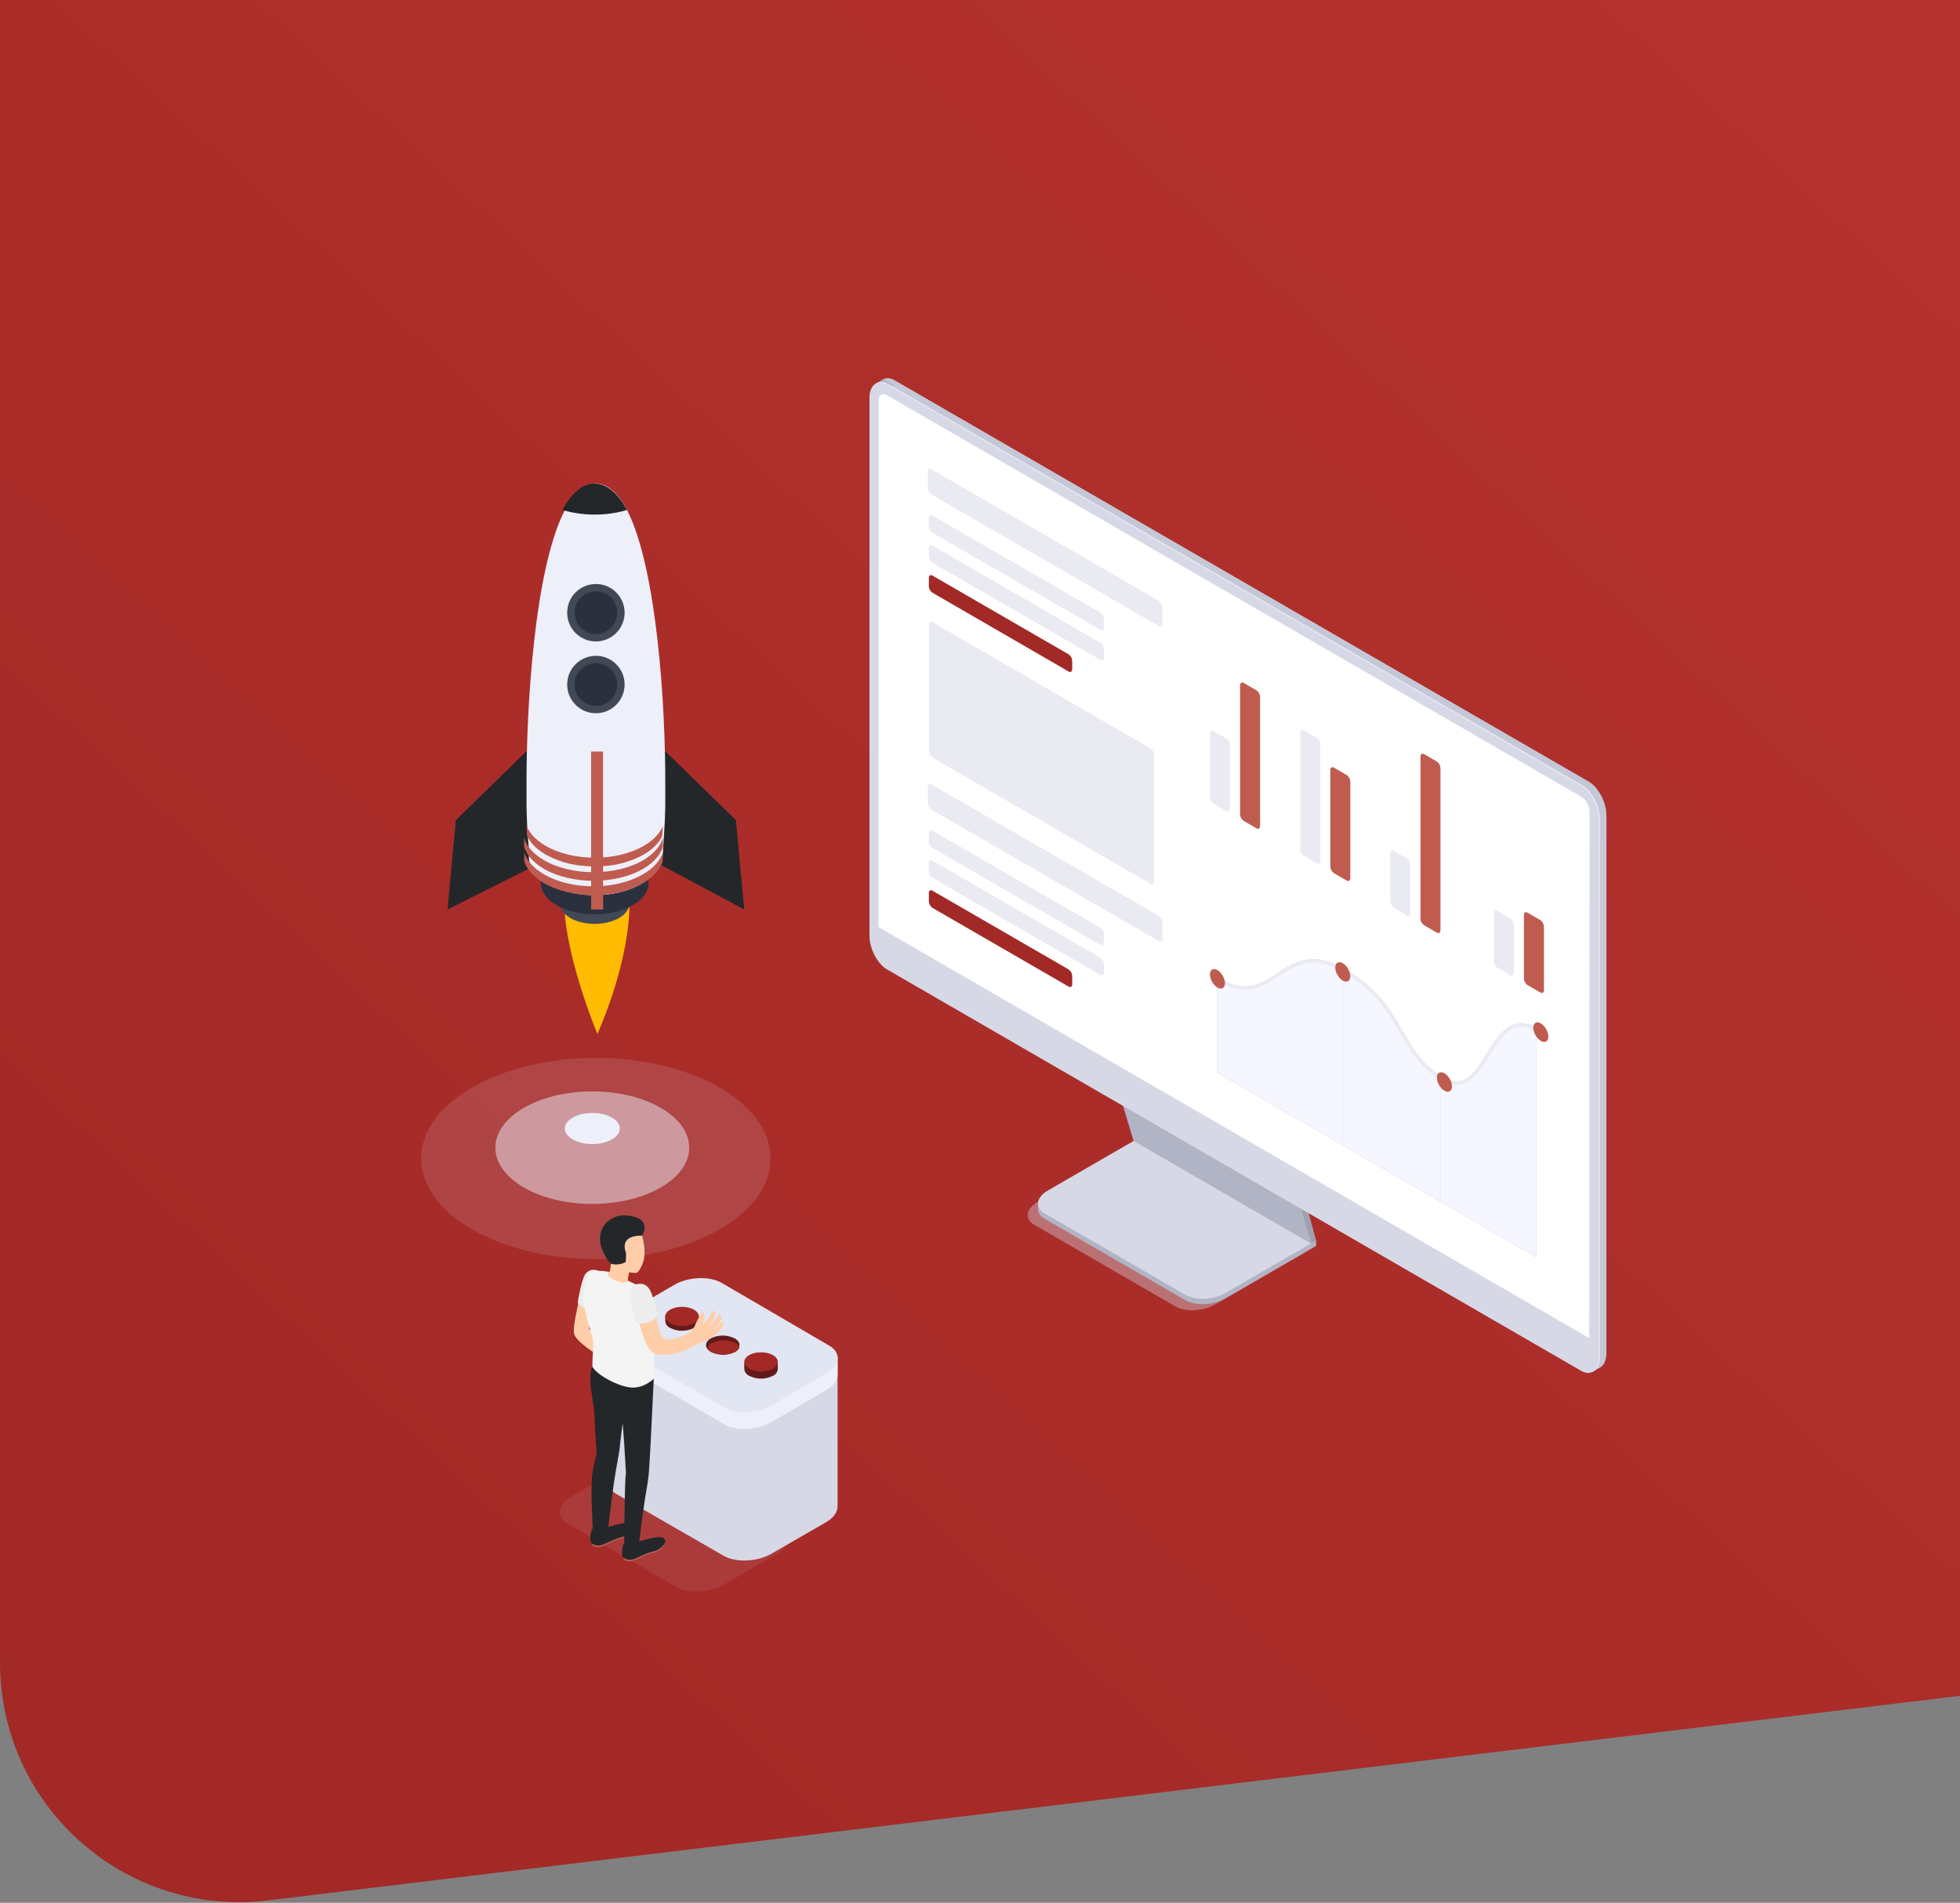 <?xml version="1.0" encoding="UTF-8"?>
<svg width="819px" height="795px" viewBox="0 0 819 795" version="1.1" xmlns="http://www.w3.org/2000/svg" xmlns:xlink="http://www.w3.org/1999/xlink">
    <rect x="0" y="0" width="819" height="795" fill="#808080" stroke="none"/>
    <!-- Generator: Sketch 64 (93537) - https://sketch.com -->
    <title>Group</title>
    <desc>Created with Sketch.</desc>
    <defs>
        <linearGradient x1="2.218%" y1="88.181%" x2="182.639%" y2="-48.902%" id="linearGradient-1">
            <stop stop-color="#A22926" offset="0%"></stop>
            <stop stop-color="#C53935" offset="100%"></stop>
        </linearGradient>
    </defs>
    <g id="01---Nerves-Website" stroke="none" stroke-width="1" fill="none" fill-rule="evenodd">
        <g id="02---Nerves-Hub" transform="translate(-621, 0)">
            <g id="Group" transform="translate(536.564, -85.358)">
                <path d="M124.411,45 L938.924,130.609 L864.864,835.248 L152.804,846.354 C97.583,847.215 52.118,803.148 51.257,747.926 C51.194,743.915 51.373,739.903 51.793,735.913 L124.411,45 L124.411,45 Z" id="Background-Header" fill="url(#linearGradient-1)" transform="translate(489.462, 446.557) rotate(-6) translate(-489.462, -446.557) "></path>
                <g id="Startup_SVG" transform="translate(260.436, 243.358)">
                    <ellipse id="Oval" fill="#D6D8E5" fill-rule="nonzero" opacity="0.15" cx="73" cy="326" rx="73" ry="42"></ellipse>
                    <ellipse id="Oval" fill="#EDEFF9" fill-rule="nonzero" opacity="0.5" cx="71.5" cy="321.5" rx="40.5" ry="23.5"></ellipse>
                    <ellipse id="Oval" fill="#EDEFF9" fill-rule="nonzero" cx="71.5" cy="313.5" rx="11.5" ry="6.5"></ellipse>
                    <path d="M60,223.494 C60,223.494 60.616,241.573 73.608,274 C73.608,274 85.706,247.888 86.959,222.945 C88.212,198.002 60,223.494 60,223.494 Z" id="Path" fill="#FFBC00" fill-rule="nonzero"></path>
                    <polygon id="Path" fill="#24272A" fill-rule="nonzero" points="43.875 156 14.493 184.623 11 222 46.535 204.161 53 158.573"></polygon>
                    <polygon id="Path" fill="#24272A" fill-rule="nonzero" points="102.125 156 131.497 184.623 135 222 99.334 202.925 93 158.573"></polygon>
                    <ellipse id="Oval" fill="#424956" fill-rule="nonzero" cx="72.5" cy="219.5" rx="14.5" ry="8.5"></ellipse>
                    <polygon id="Path" fill="#494949" fill-rule="nonzero" points="50 210.714 50 203 94 203 94 211"></polygon>
                    <ellipse id="Oval" fill="#2B303F" fill-rule="nonzero" cx="72.5" cy="211" rx="22.5" ry="13"></ellipse>
                    <ellipse id="Oval" fill="#EDEFF9" fill-rule="nonzero" cx="72.5" cy="200" rx="27.5" ry="16"></ellipse>
                    <path d="M101.991,171.778 L101.991,171.778 C101.991,173.047 101.991,174.296 101.991,175.503 C101.991,176.519 101.991,177.534 101.991,178.549 C101.991,179.919 101.921,181.229 101.871,182.508 C101.871,184.101 101.76,185.614 101.68,187.065 C101.599,188.517 101.529,189.938 101.428,191.247 C101.016,196.983 101.026,201.205 100.323,202.86 C96.493,211.904 83.537,206.92 77.145,203.672 C74.783,202.474 73.225,201.489 73.225,201.489 L72.642,201.489 C72.642,201.489 70.792,202.505 68.059,203.601 C61.354,206.342 49.404,211.204 46.087,202.829 C45.494,201.327 44.901,196.363 44.539,191.166 C44.448,189.867 44.368,188.476 44.288,186.994 C44.207,185.512 44.167,184.04 44.107,182.447 C44.107,181.178 44.036,179.868 44.006,178.508 C44.006,177.493 44.006,176.478 44.006,175.463 L44.006,175.463 L44.006,171.738 L44.006,171.738 C43.825,136.321 47.544,79.69 59.827,55.521 C63.375,48.527 67.636,44.254 72.732,44 L72.732,44 L73.315,44 L73.315,44 C78.341,44.264 82.653,48.517 86.211,55.481 C98.322,79.558 102.212,135.966 101.991,171.778 Z" id="Path" fill="#EDEFF9" fill-rule="nonzero"></path>
                    <circle id="Oval" fill="#2B303F" fill-rule="nonzero" cx="73" cy="128" r="10"></circle>
                    <path d="M73,140 C66.373,140 61,134.627 61,128 C61,121.373 66.373,116 73,116 C79.627,116 85,121.373 85,128 C84.994,134.625 79.625,139.994 73,140 L73,140 Z M73,119.067 C69.386,119.063 66.125,121.237 64.74,124.574 C63.354,127.912 64.115,131.756 66.669,134.313 C69.223,136.87 73.067,137.636 76.406,136.254 C79.745,134.872 81.923,131.614 81.923,128 C81.917,123.073 77.927,119.078 73,119.067 L73,119.067 Z" id="Shape" fill="#424956" fill-rule="nonzero"></path>
                    <circle id="Oval" fill="#2B303F" fill-rule="nonzero" cx="73" cy="98" r="10"></circle>
                    <path d="M73.01,110 C66.384,110.006 61.008,104.64 61,98.014 C60.992,91.388 66.357,86.009 72.983,86 C79.609,85.991 84.989,91.353 85,97.979 C85.006,104.609 79.639,109.989 73.01,110 Z M73.01,89.085 C69.398,89.081 66.14,91.254 64.756,94.59 C63.372,97.926 64.135,101.768 66.689,104.322 C69.243,106.876 73.084,107.638 76.42,106.254 C79.757,104.87 81.93,101.612 81.925,98 C81.928,95.633 80.99,93.362 79.319,91.686 C77.647,90.01 75.377,89.067 73.01,89.064 L73.01,89.085 Z" id="Shape" fill="#424956" fill-rule="nonzero"></path>
                    <path d="M101,192 C101,193.276 101,194.531 101,195.756 C99.996,199.123 97.266,202.348 92.83,204.941 C81.329,211.686 62.721,211.686 51.17,204.941 C46.734,202.328 44.014,199.093 43,195.756 L43,195.756 L43,192.01 C44.004,195.439 46.713,198.705 51.21,201.348 C62.721,208.094 81.369,208.094 92.871,201.348 C97.277,198.674 100.067,195.419 101,192 Z" id="Path" fill="#BF5C4F" fill-rule="nonzero"></path>
                    <path d="M101,198.041 C101,199.427 100.93,200.772 100.879,202.064 C99.754,205.291 97.082,208.363 92.842,210.865 C81.328,217.712 62.702,217.712 51.138,210.865 C46.908,208.342 44.236,205.25 43.1,202.002 C43.1,200.71 43.03,199.375 43,198 C44.005,201.371 46.747,204.577 51.128,207.184 C62.651,214.03 81.318,214.03 92.832,207.184 C97.232,204.588 99.945,201.392 101,198.041 Z" id="Path" fill="#BF5C4F" fill-rule="nonzero"></path>
                    <path d="M101,187.082 C99.792,190.083 97.197,192.941 93.234,195.276 C81.794,202.046 63.286,202.046 51.796,195.276 C47.803,192.9 45.208,190.032 44,187 C44.08,188.495 44.16,189.899 44.25,191.21 C45.537,194.037 48.053,196.7 51.796,198.922 C56.679,201.652 62.066,203.299 67.609,203.757 C70.595,204.055 73.602,204.079 76.593,203.829 C82.408,203.451 88.074,201.777 93.194,198.922 C96.907,196.72 99.413,194.088 100.711,191.292 L101,187.082 Z" id="Path" fill="#BF5C4F" fill-rule="nonzero"></path>
                    <path d="M86,55.078 C77.203,57.641 67.797,57.641 59,55.078 C62.631,48.353 66.992,44.244 72.207,44 L72.207,44 L72.803,44 L72.803,44 C77.998,44.293 82.359,48.382 86,55.078 Z" id="Path" fill="#24272A" fill-rule="nonzero"></path>
                    <rect id="Rectangle" fill="#BF5C4F" fill-rule="nonzero" x="71" y="156" width="5" height="66"></rect>
                    <g id="monitor" transform="translate(187, 0)">
                        <path d="M128.058,387.773 L69.297,353.793 C65.052,351.337 65.589,347.056 70.482,344.225 L108.555,322.217 L182.665,365.065 L144.592,387.083 C139.688,389.914 132.293,390.218 128.058,387.773 Z" id="Path" fill="#D6D8E5" fill-rule="nonzero" opacity="0.4"></path>
                        <path d="M132.343,385.246 L73.583,351.256 C69.348,348.811 69.875,344.529 74.768,341.698 L112.851,319.691 L186.96,362.539 L148.928,384.546 C143.984,387.387 136.578,387.692 132.343,385.246 Z" id="Path" fill="#B1B4C4" fill-rule="nonzero"></path>
                        <polygon id="Path" fill="#B1B4C4" fill-rule="nonzero" points="186.95 362.539 186.95 360.297 183.526 362.275"></polygon>
                        <polygon id="Path" fill="#B1B4C4" fill-rule="nonzero" points="70.715 347.208 70.715 344.925 74.231 346.386"></polygon>
                        <path d="M132.343,382.994 L73.583,349.014 C69.348,346.558 69.875,342.287 74.768,339.456 L112.851,317.438 L186.96,360.297 L148.928,382.304 C143.984,385.135 136.578,385.449 132.343,382.994 Z" id="Path" fill="#D6D8E5" fill-rule="nonzero"></path>
                        <polygon id="Path" fill="#9EA1AF" fill-rule="nonzero" points="113.033 317.54 103.865 287.06 178.784 330.101 186.95 360.297"></polygon>
                        <polygon id="Path" fill="#9EA1AF" fill-rule="nonzero" points="184.782 361.545 186.95 360.297 183.718 357.709"></polygon>
                        <polygon id="Path" fill="#B1B4C4" fill-rule="nonzero" points="110.673 318.686 101.504 288.207 176.424 331.248 184.772 361.545"></polygon>
                        <path d="M300.895,412.956 L10.85,245.227 C6.798,242.873 3.485,236.562 3.485,231.134 L3.485,6.463 C3.485,1.025 6.788,-1.471 10.85,0.883 L300.895,168.571 C304.948,170.925 308.26,177.236 308.26,182.665 L308.26,407.335 C308.23,412.763 304.948,415.259 300.895,412.956 Z" id="Path" fill="#C4C7D6" fill-rule="nonzero"></path>
                        <polygon id="Path" fill="#C4C7D6" fill-rule="nonzero" points="302.354 415.229 305.566 413.372 304.178 403.835"></polygon>
                        <path d="M2.968,2.273 L6.129,0.436 L10.678,3.044 C10.678,3.044 5.836,3.785 5.714,3.754 C5.592,3.724 2.968,2.273 2.968,2.273 Z" id="Path" fill="#B1B4C4" fill-rule="nonzero"></path>
                        <path d="M298.2,414.448 L8.196,246.759 C4.144,244.405 0.831,238.104 0.831,232.666 L0.831,7.995 C0.831,2.567 4.123,0.071 8.196,2.425 L298.2,170.114 C302.253,172.468 305.566,178.779 305.566,184.207 L305.566,408.898 C305.566,414.306 302.273,416.802 298.2,414.448 Z" id="Path" fill="#E4E7F2" fill-rule="nonzero"></path>
                        <path d="M297.694,414.742 L7.679,247.053 C3.627,244.699 0.314,238.388 0.314,232.96 L0.314,8.29 C0.314,2.861 3.617,0.365 7.679,2.719 L297.694,170.459 C301.746,172.802 305.059,179.113 305.059,184.552 L305.059,409.161 C305.059,414.6 301.756,417.096 297.694,414.742 Z" id="Path" fill="#D6D8E5" fill-rule="nonzero"></path>
                        <path d="M301.067,401.075 L4.052,229.307 L4.154,9.193 C4.154,6.94 5.734,6.027 7.679,7.163 L297.694,174.842 C299.767,176.196 301.075,178.455 301.219,180.93 L301.067,401.075 Z" id="Path" fill="#FFFFFF" fill-rule="nonzero"></path>
                        <path d="M121.29,103.574 L26.138,48.56 C25.248,47.917 24.714,46.89 24.7,45.79 L24.7,39.145 C24.7,38.13 25.338,37.592 26.138,38.049 L121.29,93.062 C122.177,93.708 122.71,94.734 122.729,95.832 L122.729,102.478 C122.729,103.543 122.08,104.041 121.29,103.574 Z" id="Path" fill="#E9EAF2" fill-rule="nonzero"></path>
                        <path d="M96.854,105.167 L26.574,64.531 C25.68,63.894 25.142,62.869 25.125,61.771 L25.125,58.463 C25.125,57.449 25.774,56.901 26.574,57.367 L96.854,98.004 C97.735,98.648 98.261,99.671 98.272,100.763 L98.272,104.071 C98.272,105.136 97.644,105.634 96.854,105.167 Z" id="Path" fill="#E9EAF2" fill-rule="nonzero"></path>
                        <path d="M96.854,117.698 L26.574,77.112 C25.68,76.476 25.142,75.451 25.125,74.352 L25.125,71.024 C25.125,70.01 25.774,69.462 26.574,69.929 L96.854,110.595 C97.743,111.235 98.277,112.259 98.292,113.355 L98.292,116.663 C98.272,117.698 97.644,118.174 96.854,117.698 Z" id="Path" fill="#E9EAF2" fill-rule="nonzero"></path>
                        <path d="M83.592,122.588 L26.574,89.612 C25.68,88.976 25.142,87.951 25.125,86.853 L25.125,83.545 C25.125,82.53 25.774,81.982 26.574,82.449 L83.592,115.415 C84.485,116.056 85.023,117.084 85.041,118.185 L85.041,121.492 C85.041,122.558 84.392,123.045 83.592,122.588 Z" id="Path" fill="#A22926" fill-rule="nonzero"></path>
                        <path d="M121.29,235.233 L26.138,180.219 C25.248,179.576 24.714,178.549 24.7,177.449 L24.7,170.804 C24.7,169.738 25.338,169.251 26.138,169.708 L121.29,224.721 C122.177,225.367 122.71,226.393 122.729,227.491 L122.729,234.137 C122.729,235.202 122.08,235.689 121.29,235.233 Z" id="Path" fill="#E9EAF2" fill-rule="nonzero"></path>
                        <path d="M96.854,236.826 L26.574,196.24 C25.681,195.599 25.143,194.571 25.125,193.47 L25.125,190.163 C25.125,189.097 25.774,188.61 26.574,189.077 L96.854,229.662 C97.741,230.309 98.273,231.334 98.292,232.432 L98.292,235.74 C98.272,236.795 97.644,237.282 96.854,236.826 Z" id="Path" fill="#E9EAF2" fill-rule="nonzero"></path>
                        <path d="M96.854,249.367 L26.574,208.731 C25.682,208.092 25.145,207.068 25.125,205.971 L25.125,202.663 C25.125,201.648 25.774,201.111 26.574,201.577 L96.854,242.163 C97.741,242.809 98.273,243.834 98.292,244.933 L98.292,248.24 C98.272,249.336 97.644,249.823 96.854,249.367 Z" id="Path" fill="#E9EAF2" fill-rule="nonzero"></path>
                        <path d="M83.592,254.237 L26.574,221.271 C25.68,220.631 25.142,219.603 25.125,218.501 L25.125,215.194 C25.125,214.128 25.774,213.641 26.574,214.108 L83.592,247.074 C84.485,247.715 85.023,248.743 85.041,249.844 L85.041,253.151 C85.041,254.217 84.392,254.673 83.592,254.237 Z" id="Path" fill="#A22926" fill-rule="nonzero"></path>
                        <path d="M146.75,251.568 C146.75,251.568 157.246,260.396 172.402,248.342 C183.222,239.454 192.897,244.527 198.287,247.571 C203.677,250.615 211.457,252.482 226.279,279.288 C226.279,279.288 231.102,287.689 239.065,292.296 C247.028,296.902 250.857,294.65 257.118,285.193 C263.379,275.737 267.483,265.266 278.992,272.105 L278.992,367.166 L145.716,290.185 L145.716,250.949 L146.75,251.568 Z" id="Path" fill="#F5F6FF" fill-rule="nonzero"></path>
                        <path d="M117.785,211.267 L26.604,158.506 C25.711,157.864 25.174,156.837 25.156,155.736 L25.156,103.046 C25.156,102.032 25.804,101.494 26.604,101.95 L117.785,154.711 C118.678,155.353 119.215,156.381 119.233,157.481 L119.233,210.192 C119.233,211.237 118.585,211.724 117.785,211.267 Z" id="Path" fill="#E9EAF2" fill-rule="nonzero"></path>
                        <polyline id="Path" stroke="#E9EAF2" stroke-width="0.31" points="145.716 249.356 145.716 290.165 278.992 367.216 278.992 272.155"></polyline>
                        <line x1="198.094" y1="248.048" x2="198.094" y2="320.35" id="Path" stroke="#E9EAF2" stroke-width="0.31"></line>
                        <line x1="238.872" y1="293.777" x2="238.872" y2="343.92" id="Path" stroke="#E9EAF2" stroke-width="0.31"></line>
                        <path d="M145.716,250.949 C169.362,265.631 172.706,232.443 198.469,247.337 C224.233,262.232 220.677,281.642 239.693,292.641 C258.709,303.639 259.155,260.68 278.992,272.155" id="Path" stroke="#E9EAF2" stroke-width="1.53"></path>
                        <ellipse id="Oval" fill="#BF5C4F" fill-rule="nonzero" transform="translate(198.088, 248.06) rotate(-30) translate(-198.088, -248.06) " cx="198.088" cy="248.06" rx="2.564" ry="4.453"></ellipse>
                        <ellipse id="Oval" fill="#BF5C4F" fill-rule="nonzero" transform="translate(280.851, 273.251) rotate(-29.887) translate(-280.851, -273.251) " cx="280.851" cy="273.251" rx="2.573" ry="4.468"></ellipse>
                        <ellipse id="Oval" fill="#BF5C4F" fill-rule="nonzero" transform="translate(240.563, 294.066) rotate(-29.887) translate(-240.563, -294.066) " cx="240.563" cy="294.066" rx="2.573" ry="4.468"></ellipse>
                        <ellipse id="Oval" fill="#BF5C4F" fill-rule="nonzero" transform="translate(145.716, 250.959) rotate(-30) translate(-145.716, -250.959) " cx="145.716" cy="250.959" rx="2.564" ry="4.453"></ellipse>
                        <path d="M149.475,180.838 L144.014,177.683 C143.121,177.041 142.584,176.014 142.566,174.913 L142.566,148.532 C142.566,147.467 143.214,146.98 144.014,147.436 L149.475,150.602 C150.367,151.221 150.915,152.225 150.954,153.311 L150.954,179.742 C150.954,180.808 150.275,181.295 149.475,180.838 Z" id="Path" fill="#E9EAF2" fill-rule="nonzero"></path>
                        <path d="M162.098,188.113 L156.638,184.948 C155.744,184.311 155.206,183.286 155.189,182.188 L155.189,128.412 C155.189,127.397 155.837,126.85 156.638,127.316 L162.098,130.482 C162.992,131.124 163.529,132.151 163.547,133.252 L163.547,187.028 C163.507,188.083 162.858,188.57 162.098,188.113 Z" id="Path" fill="#BF5C4F" fill-rule="nonzero"></path>
                        <path d="M187.213,202.653 L181.753,199.497 C180.856,198.859 180.317,197.829 180.304,196.727 L180.304,148.187 C180.304,147.122 180.952,146.635 181.753,147.092 L187.213,150.247 C188.107,150.889 188.644,151.916 188.662,153.017 L188.662,201.567 C188.662,202.633 188.014,203.12 187.213,202.653 Z" id="Path" fill="#E9EAF2" fill-rule="nonzero"></path>
                        <path d="M199.796,209.928 L194.336,206.772 C193.442,206.13 192.905,205.103 192.887,204.002 L192.887,163.782 C192.887,162.768 193.535,162.23 194.336,162.686 L199.796,165.852 C200.691,166.489 201.229,167.513 201.245,168.612 L201.245,208.832 C201.245,209.908 200.597,210.395 199.796,209.928 Z" id="Path" fill="#BF5C4F" fill-rule="nonzero"></path>
                        <path d="M224.851,224.417 L219.38,221.261 C218.489,220.618 217.956,219.591 217.941,218.491 L217.941,198.615 C217.941,197.539 218.58,197.052 219.38,197.519 L224.851,200.674 C225.738,201.32 226.27,202.346 226.289,203.444 L226.289,223.321 C226.289,224.386 225.641,224.873 224.851,224.417 Z" id="Path" fill="#E9EAF2" fill-rule="nonzero"></path>
                        <path d="M237.423,231.692 L232.003,228.526 C231.109,227.89 230.571,226.865 230.555,225.766 L230.555,158.161 C230.555,157.086 231.203,156.599 232.003,157.065 L237.464,160.221 C238.358,160.862 238.896,161.89 238.913,162.991 L238.913,230.596 C238.872,231.661 238.224,232.148 237.423,231.692 Z" id="Path" fill="#BF5C4F" fill-rule="nonzero"></path>
                        <path d="M268.111,249.438 L262.65,246.272 C261.756,245.636 261.218,244.611 261.201,243.512 L261.201,223.625 C261.201,222.56 261.85,222.073 262.65,222.53 L268.111,225.695 C269.008,226.334 269.546,227.363 269.559,228.465 L269.559,248.342 C269.559,249.407 268.911,249.894 268.111,249.438 Z" id="Path" fill="#E9EAF2" fill-rule="nonzero"></path>
                        <path d="M280.694,256.702 L275.233,253.537 C274.336,252.898 273.797,251.869 273.784,250.767 L273.784,224.386 C273.784,223.321 274.433,222.834 275.233,223.291 L280.694,226.446 C281.587,227.088 282.124,228.115 282.142,229.216 L282.142,255.647 C282.142,256.702 281.494,257.169 280.694,256.702 Z" id="Path" fill="#BF5C4F" fill-rule="nonzero"></path>
                    </g>
                    <path d="M106.413,504.945 L61.443,478.758 C56.345,475.777 56.98,470.619 62.873,467.16 L85.701,453.842 C91.584,450.414 100.459,450.007 105.587,453.059 L150.557,479.287 C155.655,482.258 155.02,487.426 149.127,490.875 L126.299,504.192 C120.416,507.57 111.541,507.997 106.413,504.945 Z" id="Path" fill="#D6D8E5" fill-rule="nonzero" opacity="0.096"></path>
                    <path d="M174,471.376 L174,408.779 L78.002,398 L78.002,460.989 L78.002,460.989 C77.942,462.918 79.01,464.756 81.427,466.122 L126.384,492.021 C131.48,494.955 140.383,494.583 146.264,491.197 L169.085,478.047 C172.399,476.138 174.05,473.677 173.95,471.376 L174,471.376 Z" id="Path" fill="#D6D8E5" fill-rule="nonzero"></path>
                    <path d="M173.995,415.835 L173.995,408.92 L166.609,408.92 L125.586,385.012 C120.487,382.032 111.579,382.408 105.694,385.835 L82.859,399.198 C82.453,399.431 82.06,399.685 81.68,399.96 L78.002,398.059 C78.002,398.059 78.002,405.37 78.002,405.615 L78.002,405.615 C77.942,407.547 79.01,409.408 81.429,410.791 L126.412,436.997 C131.511,439.966 140.419,439.59 146.304,436.163 L169.138,422.862 C172.554,420.828 174.176,418.285 173.985,415.885 L173.995,415.835 Z" id="Path" fill="#EDF0F9" fill-rule="nonzero"></path>
                    <path d="M126.413,429.992 L81.443,403.761 C76.345,400.789 76.98,395.618 82.873,392.157 L105.701,378.843 C111.584,375.403 120.49,375.036 125.587,378.008 L170.557,404.239 C175.655,407.211 175.02,412.382 169.127,415.843 L146.299,429.157 C140.416,432.597 131.51,432.964 126.413,429.992 Z" id="Path" fill="#E2E5F2" fill-rule="nonzero"></path>
                    <path d="M116,393.995 L116,391.477 L114.44,391.477 L113.957,391.172 C110.845,389.609 107.165,389.609 104.053,391.172 C103.759,391.341 103.481,391.535 103.221,391.751 L102,391.477 L102,393.995 C102.117,395.237 102.902,396.32 104.053,396.828 C107.165,398.391 110.845,398.391 113.957,396.828 C115.109,396.322 115.892,395.237 116,393.995 L116,393.995 Z" id="Path" fill="#631B1A" fill-rule="nonzero"></path>
                    <ellipse id="Oval" fill="#A22926" fill-rule="nonzero" cx="109" cy="392" rx="7" ry="4"></ellipse>
                    <path d="M132.827,404.874 C132.445,405.72 131.782,406.412 130.948,406.835 C127.836,408.388 124.163,408.388 121.051,406.835 C120.217,406.412 119.554,405.72 119.172,404.874 C118.659,403.573 119.295,402.181 121.051,401.165 C124.163,399.612 127.836,399.612 130.948,401.165 C132.714,402.131 133.34,403.522 132.827,404.874 Z" id="Path" fill="#631B1A" fill-rule="nonzero"></path>
                    <path d="M133,405.005 C132.636,405.816 132.003,406.479 131.207,406.883 C128.238,408.372 124.734,408.372 121.764,406.883 C120.77,406.812 120,405.99 120,405 C120,404.01 120.77,403.188 121.764,403.117 C124.734,401.628 128.238,401.628 131.207,403.117 C132.005,403.524 132.637,404.19 133,405.005 L133,405.005 Z" id="Path" fill="#A22926" fill-rule="nonzero"></path>
                    <path d="M149,413.995 L149,411.477 L147.44,411.477 L146.957,411.172 C143.845,409.609 140.165,409.609 137.053,411.172 C136.762,411.341 136.484,411.531 136.221,411.741 L135,411.477 L135,413.995 C135.117,415.237 135.902,416.32 137.053,416.828 C140.165,418.391 143.845,418.391 146.957,416.828 C148.109,416.322 148.892,415.237 149,413.995 Z" id="Path" fill="#631B1A" fill-rule="nonzero"></path>
                    <ellipse id="Oval" fill="#A22926" fill-rule="nonzero" cx="142" cy="411" rx="7" ry="4"></ellipse>
                    <g id="Men_2" transform="translate(63, 349)" fill-rule="nonzero">
                        <path d="M3.352,33.975 C3.078,36.338 0.305,46.538 0.853,50.035 C1.402,53.533 11.114,59.373 11.114,59.373 L12.455,53.391 L7.111,48.16 L8.554,38.254 L3.352,33.975 Z" id="_Контур_" fill="#FFCEA9"></path>
                        <path d="M10.819,23.928 C8.878,23.024 6.566,23.718 5.445,25.54 C4.023,27.892 2.55,35.942 2.397,37.321 C2.397,37.321 4.429,40.069 7.385,39.613 L10.819,23.928 Z" id="_Контур_2" fill="#EDEDED"></path>
                        <path d="M21.841,137.646 C23.943,138.223 26.188,137.95 28.089,136.885 C29.592,136.936 37.77,133.438 38.877,136.368 C39.893,138.943 36.307,141.316 34.418,141.772 C30.293,142.786 27.246,144.814 25.58,145.179 C24.35,145.432 22.745,145.605 21.77,144.631 C20.582,143.475 20.683,139.177 21.841,137.646 Z" id="Path" fill="#24272A"></path>
                        <path d="M25.58,144.459 C27.246,144.114 30.293,142.056 34.418,141.062 C36.003,140.677 38.735,138.953 39.01,136.885 C39.375,139.248 36.185,141.346 34.418,141.772 C30.293,142.786 27.246,144.814 25.58,145.179 C24.35,145.432 22.745,145.605 21.77,144.631 C21.503,144.346 21.314,143.997 21.222,143.617 C22.458,144.574 24.076,144.886 25.58,144.459 Z" id="Path" fill="#BF5C4F"></path>
                        <path d="M8.594,131.704 C10.695,132.284 12.939,132.015 14.842,130.954 C16.345,130.954 24.513,127.507 25.63,130.437 C26.646,133.002 23.06,135.374 21.171,135.841 C17.046,136.855 13.989,138.882 12.333,139.237 C11.093,139.491 9.498,139.663 8.513,138.7 C7.335,137.534 7.436,133.235 8.594,131.704 Z" id="Path" fill="#24272A"></path>
                        <path d="M12.333,138.528 C13.989,138.173 17.046,136.125 21.171,135.121 C22.756,134.746 25.488,133.012 25.763,130.954 C26.128,133.316 22.938,135.405 21.171,135.841 C17.046,136.855 13.989,138.882 12.333,139.237 C11.093,139.491 9.498,139.663 8.513,138.7 C8.255,138.409 8.071,138.062 7.975,137.686 C9.214,138.635 10.828,138.947 12.333,138.528 L12.333,138.528 Z" id="Path" fill="#BF5C4F"></path>
                        <path d="M8.432,109.551 C8.784,106.522 9.413,103.532 10.311,100.618 C10.311,100.618 9.752,92.913 9.468,85.603 C9.153,77.309 6.268,70.009 8.543,63.398 L34.174,69.086 C34.174,69.086 32.63,102.149 32.284,106.144 C32.098,109.261 31.715,112.363 31.137,115.431 C29.968,121.849 28.089,137.118 28.089,137.118 C25.387,138.69 21.821,137.818 21.821,137.818 C21.821,137.818 22.024,118.554 22.197,113.89 C22.41,108.243 22.583,108.669 22.583,108.669 L21.73,94.606 L21.181,87.61 C21.181,87.61 20.47,92.74 20.003,97.333 C19.606,101.328 18.641,104.948 17.554,112.39 C16.62,118.848 15.096,131.826 15.096,131.826 C12.383,133.397 8.706,132.089 8.706,132.089 C8.706,132.089 7.7,115.147 8.432,109.551 Z" id="_Контур_3" fill="#24272A"></path>
                        <path d="M12.19,24.06 C14.151,24.161 15.604,24.658 15.848,24.06 C16.051,23.055 16.197,22.039 16.284,21.018 C16.061,20.45 15.868,19.842 15.868,19.842 C13.42,18.341 12.648,15.695 12.323,12.613 C11.774,7.351 14.618,2.748 19.891,2.2 C24.848,1.683 28.505,5.161 29.47,9.936 C29.999,12.288 31.045,16.749 29.633,20.622 C28.841,22.792 27.825,24.516 26.809,24.85 C25.826,24.819 24.846,24.731 23.873,24.587 L23.873,24.587 C23.873,24.587 23.609,26.047 23.426,26.98 C23.243,27.912 23.314,28.419 25.183,29.565 C27.053,30.711 22.349,33.114 19.302,32.88 C16.254,32.647 12.78,30.802 11.825,28.825 C10.738,26.604 10.829,23.999 12.19,24.06 Z" id="_Контур_4" fill="#FFCEA9"></path>
                        <path d="M14.994,24.333 C14.456,25.682 15.827,27.375 19.495,28.47 C23.162,29.565 23.497,28.146 23.497,28.146 C25.933,29.234 28.307,30.456 30.608,31.806 C32.813,33.347 33.788,37.788 34.083,45.29 C34.428,53.969 34.458,66.846 34.164,69.066 C34.164,69.066 30.1,73.122 24.787,72.726 C19.474,72.331 10.677,67.657 8.533,64.058 C8.594,56.443 9.488,55.206 8.249,50.826 C5.425,40.789 3.942,36.632 5.313,30.011 C6.441,24.506 8.025,23.826 10.21,23.877 C11.812,23.941 13.409,24.094 14.994,24.333 L14.994,24.333 Z" id="_Контур_5" fill="#F4F4F4"></path>
                        <path d="M42.372,52.489 C38.044,53.574 37.039,50.857 36.47,48.606 C35.088,43.151 34.357,38.234 33.331,35.141 C32.122,31.491 30.852,30.913 29.084,30.204 C27.053,29.362 25.204,31.126 25.895,35.77 C26.747,41.158 28.073,46.461 29.857,51.617 C30.395,53.31 31.594,56.322 33.402,57.782 C35.627,59.576 38.989,59.505 44.069,58.248 C46.232,57.7 48.61,56.413 52.703,54.507 C53.801,54 54.654,53.655 56.767,52.672 C58.889,51.726 60.747,50.278 62.182,48.454 C63.289,46.852 63.431,46.102 63.197,45.737 C62.964,45.372 62.415,45.382 61.826,46.061 C60.971,47.196 59.918,48.168 58.717,48.93 C58.717,48.93 60.079,47.521 60.82,46.608 C61.483,45.797 62.033,44.9 62.456,43.942 C62.842,43.009 62.039,41.742 61.44,42.411 C60.841,43.08 60.536,43.749 59.408,45.088 C58.81,45.802 58.128,46.442 57.377,46.994 C58.07,46.059 58.685,45.069 59.215,44.033 C59.694,43.224 59.93,42.295 59.896,41.357 C59.896,40.87 59.175,40.292 58.524,41.215 C57.897,42.482 57.119,43.67 56.208,44.753 C55.192,45.767 54.38,46.355 54.359,46.071 C54.339,45.787 54.949,45.23 55.304,44.043 C55.66,42.857 55.304,41.59 54.644,41.458 C53.983,41.326 54.116,41.357 53.628,42.472 C52.9,43.616 52.245,44.804 51.667,46.031 C51.327,47.172 50.718,48.215 49.89,49.072 C48.823,50.208 46.476,51.455 42.372,52.489 Z" id="_Контур_6" fill="#FFCEA9"></path>
                        <path d="M27.479,29.453 C30.364,29.028 32.406,30.325 33.676,34.685 C34.946,39.045 35.84,42.583 35.84,42.583 C34.7,44.227 32.974,45.373 31.015,45.787 C27.561,46.629 26.321,44.976 26.321,44.976 C26.321,44.976 25.366,40.414 24.767,37.301 C24.168,34.188 23.914,29.981 27.479,29.453 Z" id="_Контур_7" fill="#EDEDED"></path>
                        <path d="M29.288,9.257 C29.288,9.257 33.839,2.342 23.964,0.933 C16.853,-0.081 12.272,4.481 11.774,9.439 C11.266,14.174 14.192,19.092 16.295,21.038 C18.367,21.565 20.563,21.301 22.451,20.298 C22.572,19.011 22.619,17.718 22.593,16.425 C22.593,16.425 19.088,9.125 29.288,9.257 Z" id="Path" fill="#24272A"></path>
                    </g>
                </g>
            </g>
        </g>
    </g>
</svg>